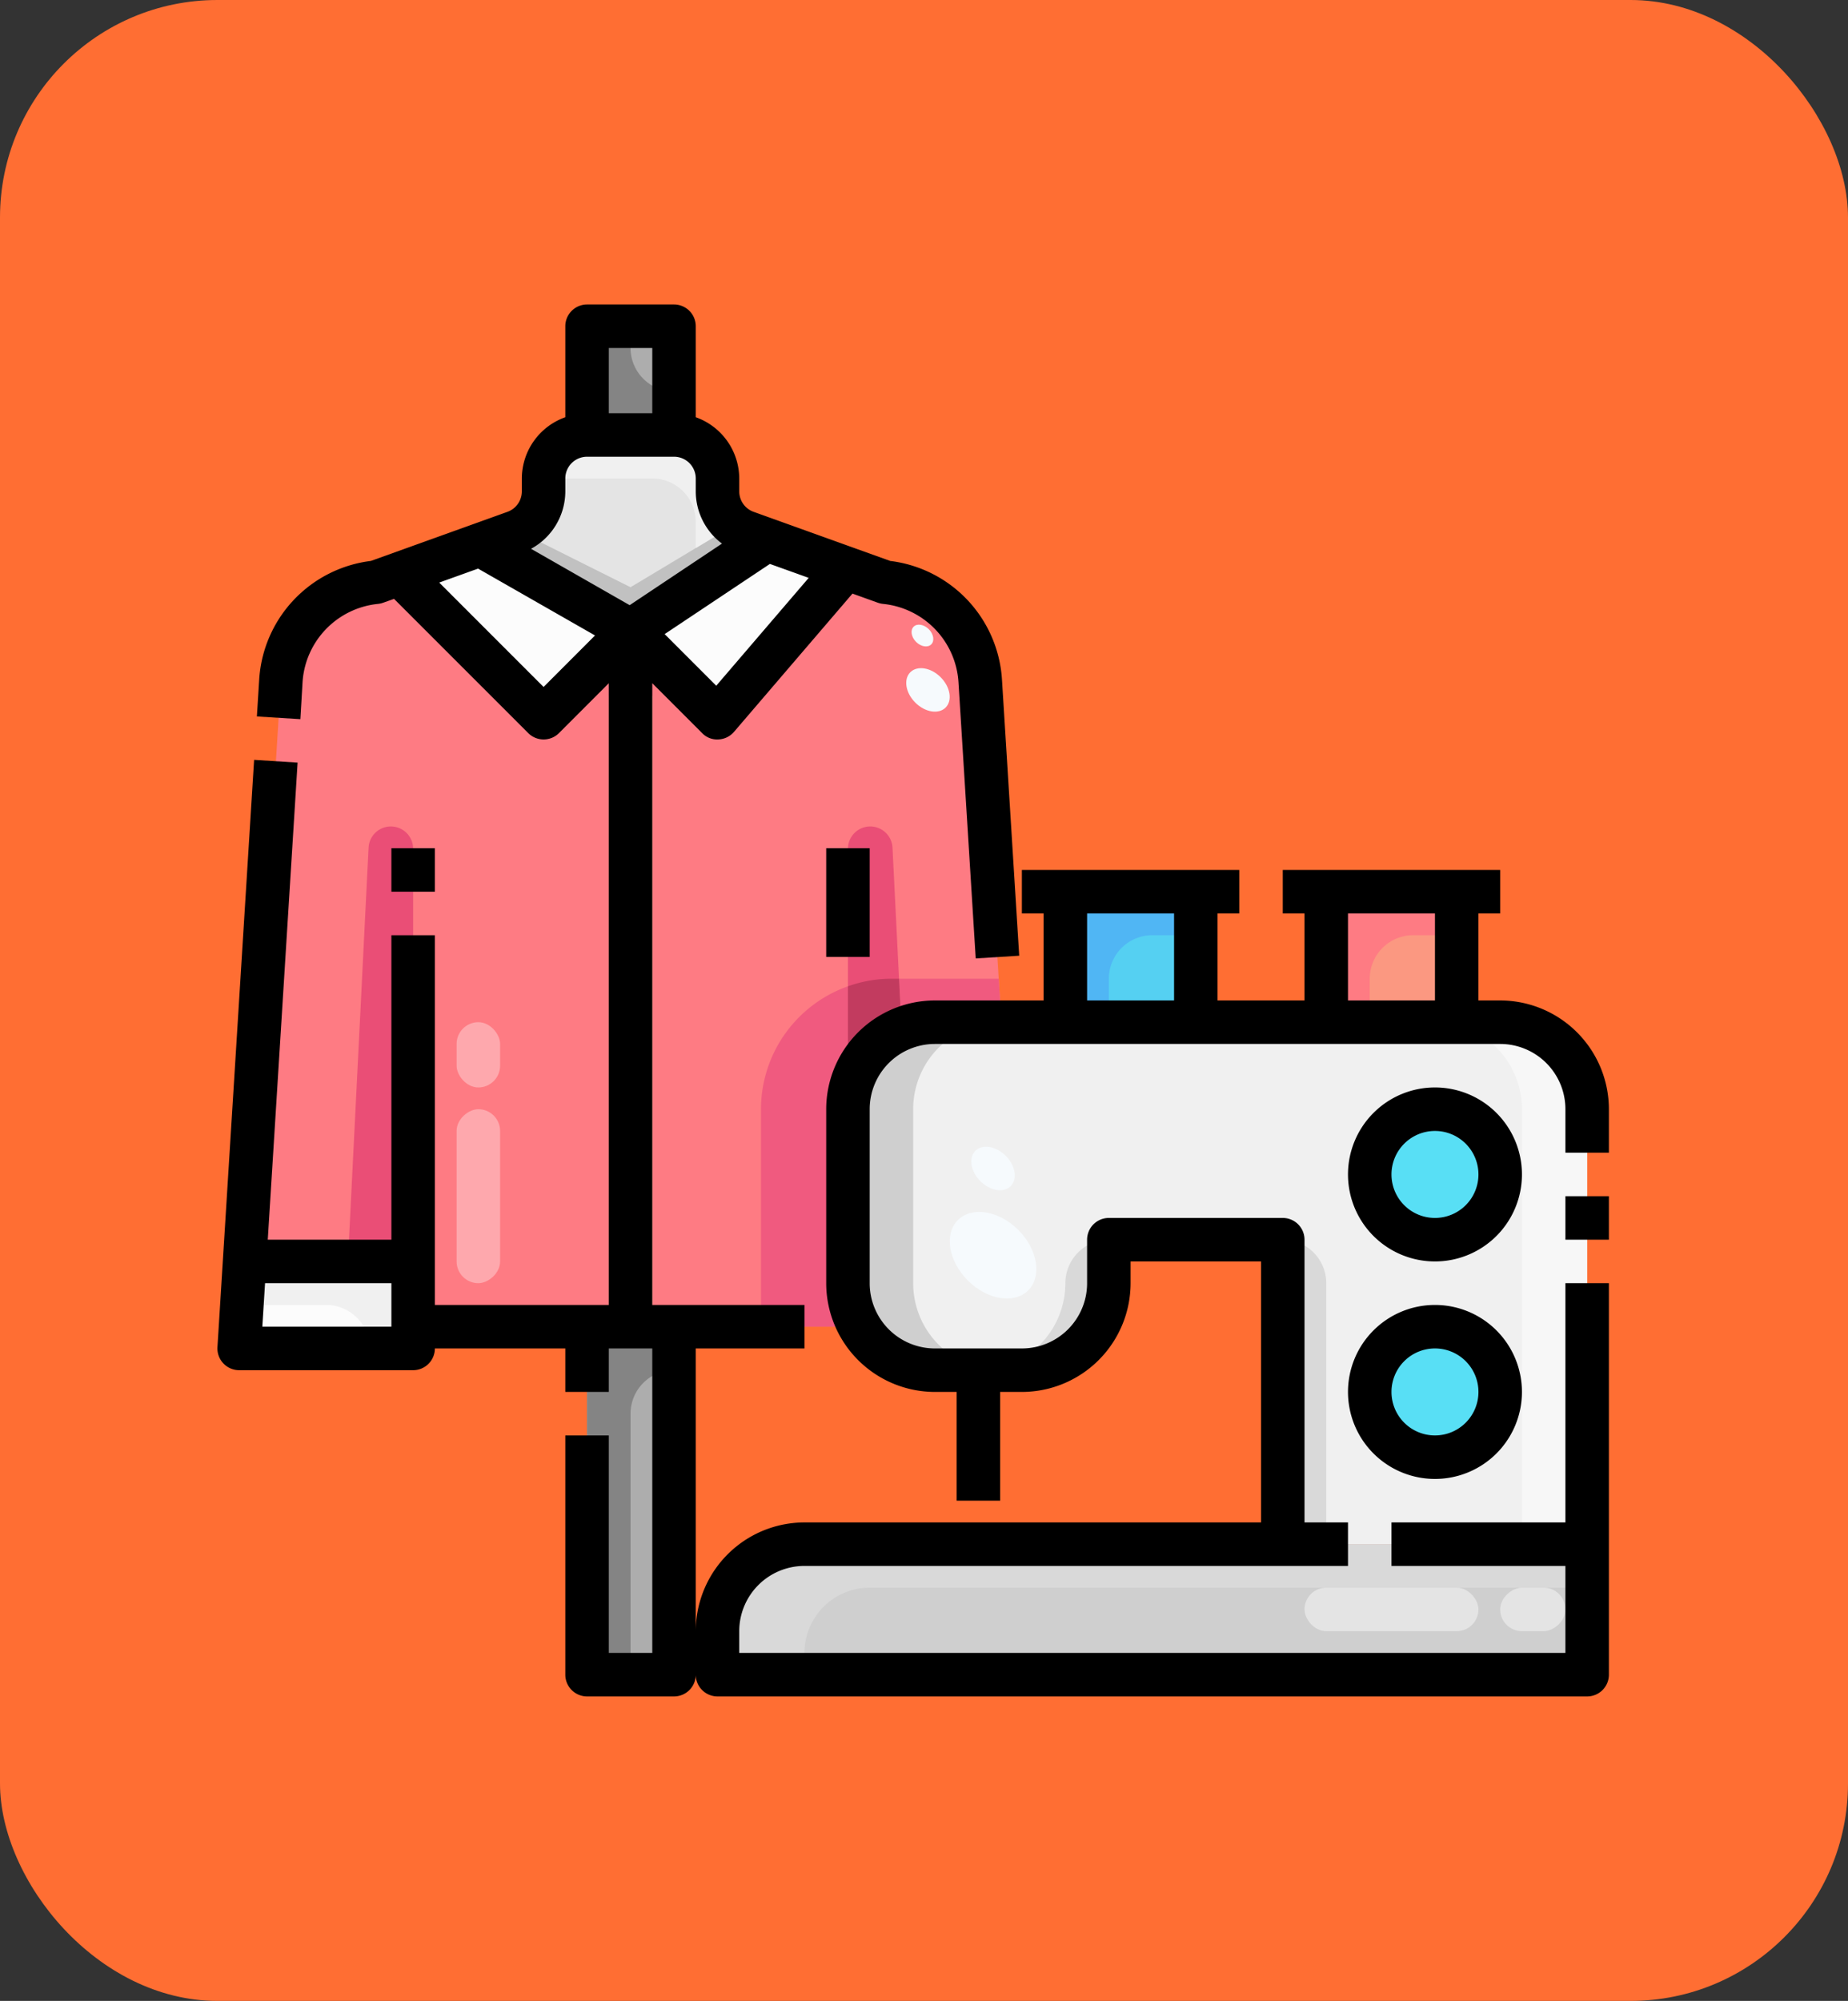 <svg xmlns="http://www.w3.org/2000/svg" width="85" height="92" viewBox="0 0 85 92">
  <rect x="0" y="0" width="85" height="92" fill="#333333" stroke="none"/>
  <g id="Grupo_985864" data-name="Grupo 985864" transform="translate(-1007 -2637)">
    <rect id="Rectángulo_338879" data-name="Rectángulo 338879" width="85" height="92" rx="10" transform="translate(1007 2637)" fill="#ff6e33"/>
    <g id="_29-sewing" data-name="29-sewing" transform="translate(1017.002 2651)">
      <path id="Trazado_728432" data-name="Trazado 728432" d="M63,57v6H23V61a4,4,0,0,1,4-4Z" fill="#cfcfcf"/>
      <circle id="Elipse_5897" data-name="Elipse 5897" cx="3" cy="3" r="3" transform="translate(53 37)" fill="#58dff5"/>
      <circle id="Elipse_5898" data-name="Elipse 5898" cx="3" cy="3" r="3" transform="translate(53 47)" fill="#58dff5"/>
      <path id="Trazado_728433" data-name="Trazado 728433" d="M51,27h6v6H51Z" fill="#fb9881"/>
      <path id="Trazado_728434" data-name="Trazado 728434" d="M39,27h6v6H39Z" fill="#55d0f2"/>
      <path id="Trazado_728435" data-name="Trazado 728435" d="M39,33H59a4,4,0,0,1,4,4V57H49V43H41v2a4,4,0,0,1-4,4H33a4,4,0,0,1-4-4V37a4,4,0,0,1,4-4Zm20,7a3,3,0,1,0-3,3,3,3,0,0,0,3-3Zm0,10a3,3,0,1,0-3,3,3,3,0,0,0,3-3Z" fill="#f0f0f0"/>
      <path id="Trazado_728436" data-name="Trazado 728436" d="M59,33H56a4,4,0,0,1,4,4V57h3V37A4,4,0,0,0,59,33Z" fill="#f7f7f7"/>
      <path id="Trazado_728437" data-name="Trazado 728437" d="M29,47H19V15l4,4,5.9-6.88,1.81.65a4.858,4.858,0,0,1,3.56,2.14,4.782,4.782,0,0,1,.81,2.4L36.06,33H33a4,4,0,0,0-4,4v8a4.026,4.026,0,0,0,.48,1.9Z" fill="#fe7b83"/>
      <path id="Trazado_728438" data-name="Trazado 728438" d="M28.9,12.12,23,19l-4-4,6-4,.09-.24Z" fill="#fcfcfc"/>
      <path id="Trazado_728439" data-name="Trazado 728439" d="M25,11l-6,4-6.91-3.95,1.59-.57A2.011,2.011,0,0,0,15,8.59V8a2.006,2.006,0,0,1,2-2h4a2.006,2.006,0,0,1,2,2v.59a2.011,2.011,0,0,0,1.32,1.89l.77.28Z" fill="#e4e4e4"/>
      <path id="Trazado_728440" data-name="Trazado 728440" d="M21,47V63H17V47h4Z" fill="#adadad"/>
      <path id="Trazado_728441" data-name="Trazado 728441" d="M17,1h4V6H17Z" fill="#adadad"/>
      <path id="Trazado_728442" data-name="Trazado 728442" d="M9,44H1.25L2.92,17.31a4.782,4.782,0,0,1,.81-2.4,4.858,4.858,0,0,1,3.56-2.14l1.09-.39L15,19l4-4V47H9Z" fill="#fe7b83"/>
      <path id="Trazado_728443" data-name="Trazado 728443" d="M19,15l-4,4L8.38,12.38l3.71-1.33Z" fill="#fcfcfc"/>
      <path id="Trazado_728444" data-name="Trazado 728444" d="M9,47v1H1l.25-4H9Z" fill="#fcfcfc"/>
      <path id="Trazado_728445" data-name="Trazado 728445" d="M56,42a2.99,2.99,0,0,1-2.95-2.5A3.048,3.048,0,0,0,53,40a3,3,0,0,0,6,0,3.047,3.047,0,0,0-.05-.5A2.99,2.99,0,0,1,56,42Z" fill="#50b6f4"/>
      <path id="Trazado_728446" data-name="Trazado 728446" d="M56,52a2.99,2.99,0,0,1-2.95-2.5A3.048,3.048,0,0,0,53,50a3,3,0,0,0,6,0,3.047,3.047,0,0,0-.05-.5A2.99,2.99,0,0,1,56,52Z" fill="#50b6f4"/>
      <path id="Trazado_728447" data-name="Trazado 728447" d="M35,55l-1-6h2Z" fill="#f0f0f0"/>
      <path id="Trazado_728448" data-name="Trazado 728448" d="M49,43V57h2V45A2,2,0,0,0,49,43Z" fill="#d9d9d9"/>
      <path id="Trazado_728449" data-name="Trazado 728449" d="M32.48,46.9A4.026,4.026,0,0,1,32,45V37a4,4,0,0,1,4-4H33a4,4,0,0,0-4,4v8a4,4,0,0,0,4,4h3a4.005,4.005,0,0,1-3.52-2.1Z" fill="#cfcfcf"/>
      <path id="Trazado_728450" data-name="Trazado 728450" d="M41,43a2,2,0,0,0-2,2,4,4,0,0,1-4,4h2a4,4,0,0,0,4-4Z" fill="#d9d9d9"/>
      <path id="Trazado_728451" data-name="Trazado 728451" d="M55,29h2V27H51v6h2V31A2,2,0,0,1,55,29Z" fill="#fe7b83"/>
      <path id="Trazado_728452" data-name="Trazado 728452" d="M43,29h2V27H39v6h2V31A2,2,0,0,1,43,29Z" fill="#50b6f4"/>
      <path id="Trazado_728453" data-name="Trazado 728453" d="M30,59H63V57H27a4,4,0,0,0-4,4v2h4V62a3,3,0,0,1,3-3Z" fill="#d9d9d9"/>
      <path id="Trazado_728454" data-name="Trazado 728454" d="M19,63V51a2,2,0,0,1,2-2V47H17V63Z" fill="#848484"/>
      <path id="Trazado_728455" data-name="Trazado 728455" d="M19,1V2a2,2,0,0,0,2,2V6H17V1Z" fill="#848484"/>
      <path id="Trazado_728456" data-name="Trazado 728456" d="M1.25,44l-.125,2H5a2,2,0,0,1,2,2H9V44Z" fill="#f0f0f0"/>
      <path id="Trazado_728457" data-name="Trazado 728457" d="M19,17V47h1V18Z" fill="#ffc69e"/>
      <path id="Trazado_728458" data-name="Trazado 728458" d="M30.025,24A1.025,1.025,0,0,0,29,25.025V37a4,4,0,0,1,2.464-3.693l-.415-8.333A1.026,1.026,0,0,0,30.025,24Z" fill="#ea4e76"/>
      <path id="Trazado_728459" data-name="Trazado 728459" d="M7.975,24a1.026,1.026,0,0,0-1.024.974L6,44H9V25.025A1.025,1.025,0,0,0,7.975,24Z" fill="#ea4e76"/>
      <path id="Trazado_728460" data-name="Trazado 728460" d="M18,18V47h1V17Z" fill="#fb9881"/>
      <path id="Trazado_728461" data-name="Trazado 728461" d="M25,37V47h4l.48-.1A4.026,4.026,0,0,1,29,45V31.349A6,6,0,0,0,25,37Z" fill="#f05a7f"/>
      <path id="Trazado_728462" data-name="Trazado 728462" d="M31.35,31l.115,2.307A4,4,0,0,1,33,33h3.06l-.125-2Z" fill="#f05a7f"/>
      <path id="Trazado_728463" data-name="Trazado 728463" d="M31,31a5.971,5.971,0,0,0-2,.349V37a4,4,0,0,1,2.464-3.693L31.35,31Z" fill="#c23b5f"/>
      <path id="Trazado_728464" data-name="Trazado 728464" d="M24.32,10.48a2,2,0,0,1-.57-.33L19,13l-5.187-2.594c-.047.022-.084.056-.133.074l-1.59.57L19,15l6-4,.09-.24Z" fill="#c1c1c1"/>
      <path id="Trazado_728465" data-name="Trazado 728465" d="M22,10v1.2l1.75-1.05A2,2,0,0,1,23,8.59V8a2.006,2.006,0,0,0-2-2H17a2.006,2.006,0,0,0-2,2h5A2,2,0,0,1,22,10Z" fill="#f0f0f0"/>
      <rect id="Rectángulo_344374" data-name="Rectángulo 344374" width="2" height="3" rx="1" transform="translate(62 59) rotate(90)" fill="#e4e4e4"/>
      <rect id="Rectángulo_344375" data-name="Rectángulo 344375" width="8" height="2" rx="1" transform="translate(50 59)" fill="#e4e4e4"/>
      <rect id="Rectángulo_344376" data-name="Rectángulo 344376" width="2" height="3" rx="1" transform="translate(11 33)" fill="#fea8ad"/>
      <rect id="Rectángulo_344377" data-name="Rectángulo 344377" width="8" height="2" rx="1" transform="translate(11 45) rotate(-90)" fill="#fea8ad"/>
      <g id="Grupo_985863" data-name="Grupo 985863">
        <ellipse id="Elipse_5899" data-name="Elipse 5899" cx="1.642" cy="2.286" rx="1.642" ry="2.286" transform="translate(32.897 43.258) rotate(-45)" fill="#f6fafd"/>
        <ellipse id="Elipse_5900" data-name="Elipse 5900" cx="0.825" cy="1.148" rx="0.825" ry="1.148" transform="translate(34.278 39.497) rotate(-45)" fill="#f6fafd"/>
        <ellipse id="Elipse_5901" data-name="Elipse 5901" cx="0.825" cy="1.148" rx="0.825" ry="1.148" transform="translate(31.285 17.493) rotate(-45)" fill="#f6fafd"/>
        <ellipse id="Elipse_5902" data-name="Elipse 5902" cx="0.413" cy="0.574" rx="0.413" ry="0.574" transform="translate(31.728 15.108) rotate(-45)" fill="#f6fafd"/>
      </g>
      <path id="Trazado_728466" data-name="Trazado 728466" d="M59,32H58V28h1V26H49v2h1v4H46V28h1V26H37v2h1v4H33a5.006,5.006,0,0,0-5,5v8a5.006,5.006,0,0,0,5,5h1v5h2V50h1a5.006,5.006,0,0,0,5-5V44h6V56H27a5.006,5.006,0,0,0-5,5V48h5V46H20V17.414l2.293,2.293a.953.953,0,0,0,.745.292,1,1,0,0,0,.721-.349l5.449-6.357,1.168.42a1.026,1.026,0,0,0,.238.054,3.864,3.864,0,0,1,3.47,3.6l.793,12.7,2-.124-.793-12.7a5.863,5.863,0,0,0-5.139-5.451L24.662,9.534A1,1,0,0,1,24,8.594V8a3,3,0,0,0-2-2.816V1a1,1,0,0,0-1-1H17a1,1,0,0,0-1,1V5.184A3,3,0,0,0,14,8v.594a1,1,0,0,1-.662.94L7.059,11.791A5.863,5.863,0,0,0,1.92,17.242l-.106,1.7,2,.125.1-1.7a3.864,3.864,0,0,1,3.47-3.6,1.026,1.026,0,0,0,.238-.054l.5-.178,6.173,6.172a1,1,0,0,0,1.414,0L18,17.414V46H10V29H8V43H2.314L3.686,21.063l-2-.125L0,47.938A1,1,0,0,0,1,49H9a1,1,0,0,0,1-1h6v2h2V48h2V62H18V52H16V63a1,1,0,0,0,1,1h4a1,1,0,0,0,1-1,1,1,0,0,0,1,1H63a1,1,0,0,0,1-1V45H62V56H54v2h8v4H24V61a3,3,0,0,1,3-3H52V56H50V43a1,1,0,0,0-1-1H41a1,1,0,0,0-1,1v2a3,3,0,0,1-3,3H33a3,3,0,0,1-3-3V37a3,3,0,0,1,3-3H59a3,3,0,0,1,3,3v2h2V37A5.006,5.006,0,0,0,59,32ZM2.064,47l.125-2H8v2ZM22.943,17.529,20.57,15.155l4.84-3.226,1.785.641ZM18,2h2V5H18ZM16,8.594V8a1,1,0,0,1,1-1h4a1,1,0,0,1,1,1v.594a3,3,0,0,0,1.206,2.4L18.96,13.825l-4.537-2.592A3.008,3.008,0,0,0,16,8.594Zm-1,8.992-4.8-4.8,1.787-.642,5.379,3.074ZM52,28h4v4H52ZM40,28h4v4H40Z"/>
      <path id="Trazado_728467" data-name="Trazado 728467" d="M62,41h2v2H62Z"/>
      <path id="Trazado_728468" data-name="Trazado 728468" d="M56,36a4,4,0,1,0,4,4A4,4,0,0,0,56,36Zm0,6a2,2,0,1,1,2-2A2,2,0,0,1,56,42Z"/>
      <path id="Trazado_728469" data-name="Trazado 728469" d="M56,46a4,4,0,1,0,4,4A4,4,0,0,0,56,46Zm0,6a2,2,0,1,1,2-2A2,2,0,0,1,56,52Z"/>
      <path id="Trazado_728470" data-name="Trazado 728470" d="M28,25h2v5H28Z"/>
      <path id="Trazado_728471" data-name="Trazado 728471" d="M8,25h2v2H8Z"/>
    </g>
  </g>
</svg>
